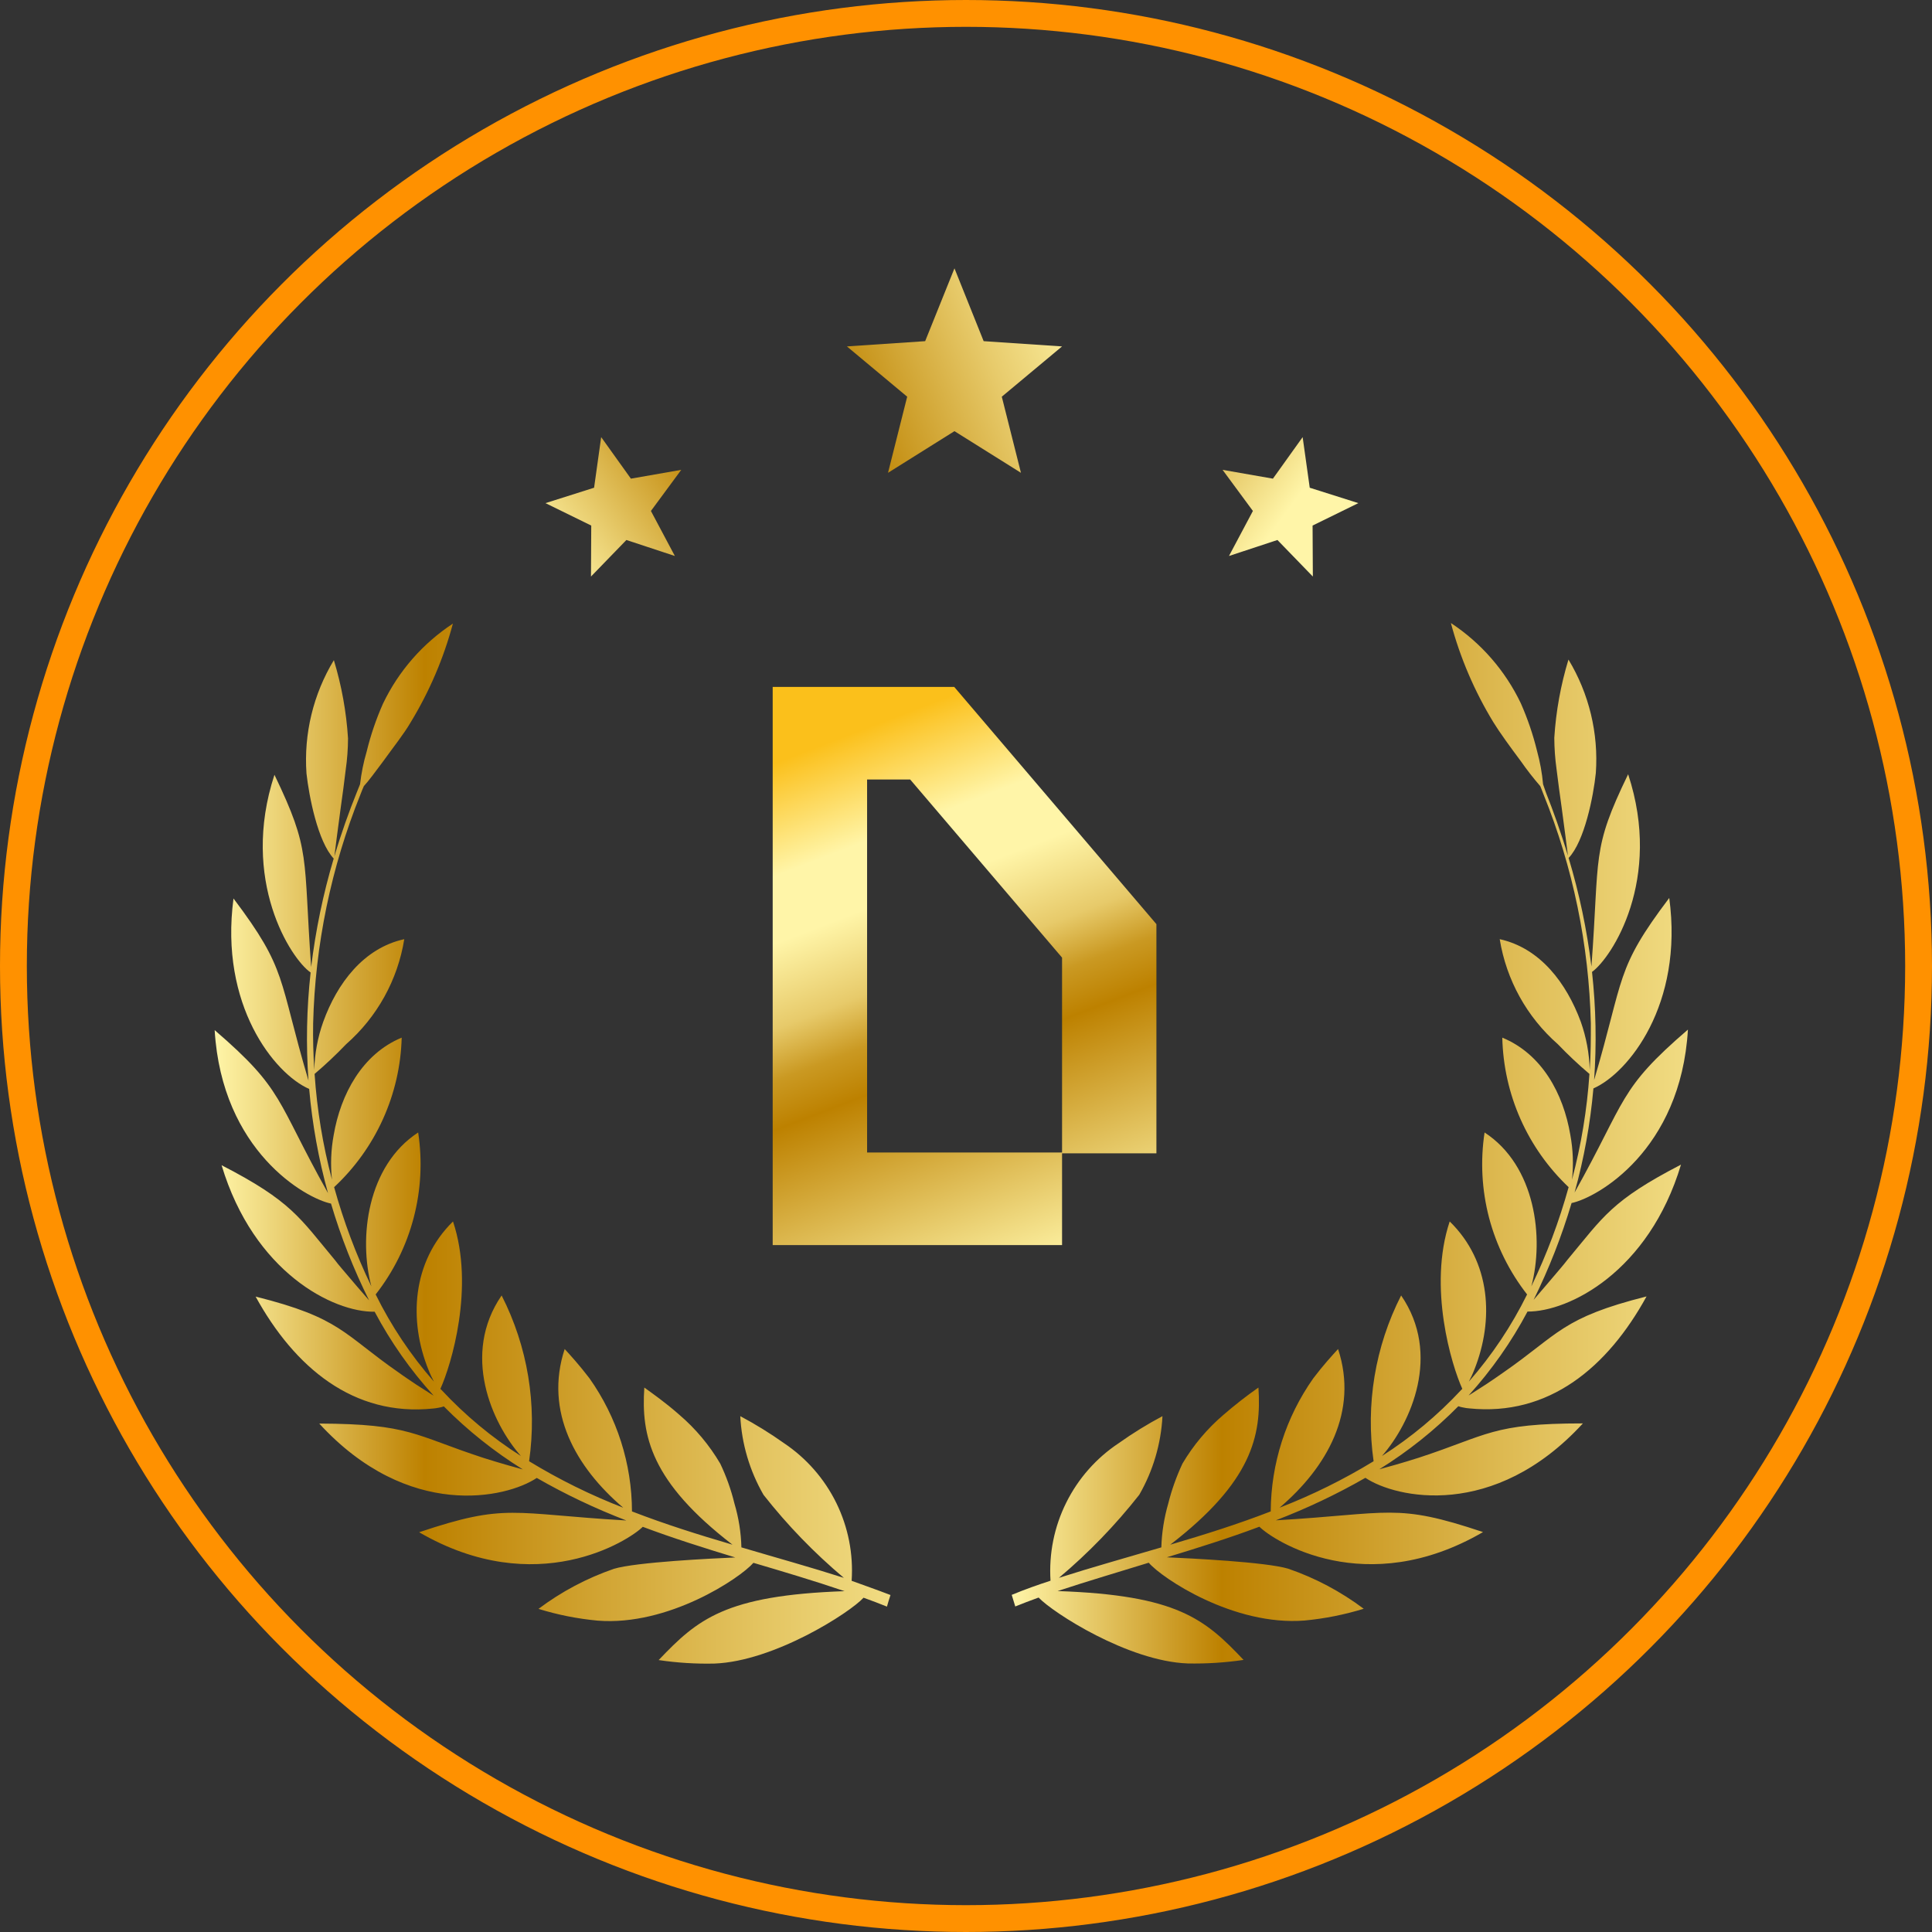 <svg width="36" height="36" viewBox="0 0 36 36" fill="none" xmlns="http://www.w3.org/2000/svg">
<rect x="0" y="0" width="36" height="36" fill="#333333" stroke="none"/>
<circle cx="18" cy="18" r="17.75" stroke="#FF9100" stroke-width="0.5"/>
<path d="M14.607 26.89C14.347 26.705 14.075 26.538 13.794 26.388C13.82 26.904 13.969 27.406 14.227 27.854C14.671 28.419 15.173 28.938 15.724 29.401C15.09 29.198 14.493 29.034 13.815 28.833C13.808 28.556 13.764 28.281 13.685 28.015C13.623 27.759 13.534 27.511 13.421 27.273C13.219 26.929 12.961 26.621 12.658 26.362C12.394 26.129 12.154 25.963 12.006 25.855C11.945 26.753 12.127 27.611 13.649 28.783C13.012 28.596 12.397 28.403 11.776 28.163C11.774 27.274 11.497 26.408 10.984 25.683C10.799 25.44 10.63 25.255 10.522 25.137C10.139 26.301 10.728 27.341 11.613 28.094C11.004 27.858 10.417 27.568 9.859 27.228C10.011 26.17 9.832 25.091 9.347 24.139C8.595 25.234 9.162 26.515 9.706 27.13C9.163 26.785 8.666 26.371 8.227 25.9L8.206 25.879C8.404 25.445 8.851 23.985 8.441 22.76C7.676 23.51 7.612 24.608 7.985 25.527C8.016 25.607 8.051 25.678 8.085 25.744C7.654 25.252 7.289 24.706 7 24.12C7.331 23.698 7.572 23.212 7.708 22.693C7.844 22.174 7.873 21.632 7.792 21.102C6.841 21.722 6.68 23.066 6.92 23.97C6.634 23.375 6.402 22.757 6.226 22.121C6.61 21.763 6.919 21.333 7.135 20.855C7.352 20.376 7.471 19.86 7.485 19.335C6.749 19.639 6.347 20.392 6.218 21.149C6.167 21.424 6.156 21.704 6.186 21.981C6.015 21.336 5.907 20.677 5.862 20.011C6.067 19.837 6.264 19.651 6.45 19.457C7.028 18.95 7.411 18.259 7.533 17.5C6.775 17.666 6.281 18.324 6.023 19.04C5.92 19.328 5.864 19.631 5.856 19.937C5.838 19.642 5.83 19.351 5.835 19.071C5.871 17.607 6.17 16.161 6.717 14.802C6.741 14.738 6.762 14.688 6.78 14.648C6.862 14.561 6.992 14.384 7.134 14.194C7.324 13.93 7.533 13.666 7.647 13.468C7.998 12.893 8.265 12.271 8.439 11.62C7.875 11.991 7.424 12.508 7.134 13.117C7.008 13.402 6.907 13.698 6.833 14.002C6.774 14.202 6.733 14.407 6.709 14.614C6.693 14.654 6.67 14.709 6.643 14.778C6.511 15.103 6.355 15.536 6.231 15.956C6.247 15.831 6.292 15.459 6.35 15.042C6.382 14.812 6.416 14.569 6.442 14.342C6.47 14.149 6.484 13.954 6.485 13.759C6.454 13.264 6.365 12.775 6.221 12.301C5.837 12.936 5.659 13.674 5.711 14.413C5.759 14.844 5.922 15.681 6.218 15.998C6.021 16.659 5.881 17.335 5.798 18.02C5.648 15.934 5.798 15.858 5.114 14.437C4.47 16.402 5.421 17.87 5.788 18.121C5.714 18.79 5.7 19.464 5.748 20.135C5.178 18.21 5.363 18.084 4.351 16.742C4.087 18.731 5.114 20.009 5.761 20.291C5.819 20.948 5.936 21.597 6.112 22.232C5.135 20.487 5.302 20.315 4 19.195C4.135 21.448 5.693 22.33 6.168 22.427C6.352 23.048 6.589 23.652 6.878 24.231C6.746 24.08 6.561 23.866 6.366 23.634C6.324 23.584 6.281 23.534 6.242 23.481C5.582 22.689 5.431 22.383 4.129 21.712C4.729 23.711 6.213 24.455 6.981 24.442C7.281 25.007 7.65 25.532 8.08 26.005L8.032 25.976L7.752 25.797C7.652 25.728 7.541 25.657 7.433 25.578C6.392 24.857 6.355 24.558 4.763 24.16C5.489 25.48 6.585 26.399 8.069 26.246C8.105 26.243 8.142 26.238 8.177 26.23C8.209 26.225 8.24 26.217 8.27 26.206C8.713 26.654 9.208 27.048 9.743 27.381C9.635 27.352 9.31 27.262 9.006 27.165C7.713 26.742 7.644 26.533 5.949 26.526C7.607 28.334 9.439 27.917 10.002 27.539C10.537 27.846 11.095 28.111 11.671 28.332C9.524 28.207 9.447 28.002 7.81 28.551C9.994 29.821 11.723 28.704 11.977 28.45C12.547 28.664 13.12 28.844 13.701 29.021C13.268 29.039 11.853 29.108 11.441 29.232C10.936 29.406 10.461 29.658 10.034 29.979C10.392 30.09 10.761 30.163 11.135 30.198C12.455 30.304 13.791 29.406 14.039 29.121C14.567 29.277 15.18 29.459 15.737 29.649C13.506 29.726 12.994 30.177 12.273 30.933C12.617 30.984 12.965 31.006 13.313 30.998C14.427 30.956 15.835 30.051 16.091 29.771C16.247 29.826 16.389 29.882 16.527 29.937C16.548 29.863 16.569 29.792 16.593 29.721C16.344 29.625 16.102 29.541 15.869 29.456C15.903 28.955 15.804 28.454 15.583 28.004C15.361 27.553 15.024 27.169 14.607 26.89Z" fill="url(#paint0_linear_581_4197)"/>
<path d="M31.323 21.701C30.026 22.372 29.876 22.673 29.21 23.471C29.171 23.523 29.128 23.573 29.086 23.624C28.891 23.856 28.706 24.07 28.577 24.22C28.863 23.64 29.1 23.037 29.284 22.417C29.759 22.319 31.32 21.437 31.452 19.185C30.15 20.305 30.317 20.476 29.34 22.221C29.516 21.587 29.633 20.937 29.691 20.281C30.338 19.998 31.373 18.72 31.104 16.732C30.09 18.073 30.274 18.2 29.704 20.125C29.752 19.453 29.738 18.779 29.665 18.11C30.032 17.846 30.985 16.391 30.338 14.427C29.649 15.847 29.81 15.924 29.654 18.01C29.57 17.325 29.428 16.648 29.229 15.987C29.524 15.678 29.691 14.841 29.736 14.403C29.788 13.663 29.61 12.925 29.226 12.29C29.082 12.764 28.993 13.254 28.962 13.748C28.963 13.943 28.977 14.138 29.004 14.332C29.031 14.559 29.065 14.802 29.097 15.031C29.155 15.449 29.2 15.823 29.216 15.945C29.091 15.525 28.936 15.092 28.806 14.767L28.753 14.614C28.734 14.403 28.696 14.195 28.64 13.991C28.566 13.688 28.465 13.392 28.339 13.106C28.049 12.498 27.598 11.98 27.035 11.609C27.209 12.26 27.476 12.882 27.827 13.458C27.94 13.643 28.149 13.93 28.339 14.184C28.451 14.345 28.572 14.5 28.701 14.649C28.716 14.688 28.738 14.738 28.761 14.802C29.31 16.16 29.608 17.607 29.643 19.071C29.643 19.351 29.643 19.642 29.622 19.938C29.614 19.631 29.558 19.328 29.456 19.04C29.192 18.324 28.703 17.667 27.945 17.5C28.068 18.259 28.451 18.951 29.028 19.457C29.215 19.652 29.411 19.837 29.617 20.011C29.572 20.677 29.463 21.337 29.292 21.981C29.322 21.704 29.312 21.424 29.261 21.149C29.131 20.378 28.732 19.639 27.993 19.335C28.005 19.858 28.12 20.374 28.332 20.852C28.544 21.33 28.849 21.761 29.229 22.121C29.053 22.757 28.821 23.375 28.534 23.97C28.775 23.067 28.614 21.722 27.663 21.102C27.582 21.632 27.611 22.174 27.747 22.693C27.884 23.212 28.125 23.697 28.455 24.12C28.166 24.706 27.801 25.252 27.37 25.744C27.404 25.678 27.439 25.607 27.47 25.527C27.843 24.595 27.782 23.51 27.013 22.76C26.604 23.985 27.05 25.446 27.248 25.879L27.227 25.9C26.789 26.371 26.293 26.784 25.751 27.13C26.293 26.512 26.86 25.234 26.108 24.139C25.623 25.091 25.444 26.17 25.595 27.228C25.038 27.568 24.451 27.858 23.842 28.094C24.727 27.341 25.316 26.301 24.933 25.137C24.824 25.256 24.655 25.44 24.471 25.683C23.959 26.409 23.683 27.275 23.678 28.163C23.058 28.403 22.443 28.596 21.806 28.783C23.327 27.611 23.509 26.753 23.449 25.855C23.224 26.012 23.007 26.182 22.799 26.362C22.495 26.621 22.236 26.929 22.033 27.273C21.922 27.511 21.833 27.759 21.769 28.015C21.692 28.281 21.648 28.556 21.64 28.833C20.961 29.034 20.365 29.198 19.731 29.401C20.282 28.938 20.783 28.419 21.228 27.854C21.486 27.406 21.634 26.904 21.661 26.388C21.379 26.538 21.108 26.705 20.848 26.89C20.429 27.167 20.09 27.551 19.867 28.001C19.643 28.451 19.543 28.952 19.575 29.454C19.343 29.53 19.1 29.615 18.852 29.718C18.875 29.789 18.896 29.86 18.918 29.934C19.055 29.879 19.198 29.824 19.353 29.768C19.617 30.048 21.017 30.954 22.131 30.996C22.479 31.003 22.827 30.981 23.172 30.93C22.451 30.169 21.938 29.723 19.707 29.647C20.264 29.462 20.887 29.28 21.405 29.119C21.653 29.409 22.989 30.302 24.309 30.196C24.683 30.161 25.052 30.087 25.411 29.977C24.983 29.656 24.509 29.404 24.003 29.23C23.583 29.105 22.176 29.037 21.743 29.018C22.324 28.841 22.897 28.662 23.467 28.448C23.731 28.712 25.45 29.818 27.634 28.548C25.997 27.999 25.92 28.205 23.773 28.329C24.349 28.108 24.907 27.844 25.442 27.537C26.005 27.915 27.837 28.329 29.495 26.523C27.8 26.523 27.732 26.739 26.438 27.162C26.134 27.26 25.809 27.349 25.701 27.378C26.236 27.046 26.731 26.651 27.174 26.203C27.204 26.214 27.235 26.222 27.267 26.227C27.302 26.235 27.339 26.241 27.375 26.243C28.859 26.396 29.955 25.48 30.681 24.157C29.097 24.556 29.052 24.854 28.012 25.575C27.903 25.654 27.792 25.726 27.692 25.794L27.412 25.974L27.365 26.003C27.794 25.529 28.163 25.004 28.463 24.439C29.229 24.445 30.723 23.7 31.323 21.701Z" fill="url(#paint1_linear_581_4197)"/>
<path d="M17.785 8.034L16.547 8.81L16.904 7.392L15.781 6.455L17.239 6.357L17.785 5L18.329 6.357L19.79 6.455L18.667 7.392L19.024 8.81L17.785 8.034Z" fill="url(#paint2_linear_581_4197)"/>
<path d="M11.672 10.062L11.012 10.743L11.017 9.793L10.164 9.375L11.07 9.088L11.202 8.145L11.756 8.919L12.694 8.755L12.129 9.521L12.575 10.36L11.672 10.062Z" fill="url(#paint3_linear_581_4197)"/>
<path d="M23.803 10.062L24.463 10.743L24.458 9.793L25.311 9.375L24.405 9.088L24.273 8.145L23.719 8.919L22.781 8.755L23.346 9.521L22.9 10.36L23.803 10.062Z" fill="url(#paint4_linear_581_4197)"/>
<path d="M17.781 12.8H14.398V23.2H19.79V21.491H21.548V17.22L17.781 12.8ZM19.79 21.475H16.157V14.525H16.96L19.79 17.844V21.475Z" fill="url(#paint5_linear_581_4197)"/>
<defs>
<linearGradient id="paint0_linear_581_4197" x1="4.005" y1="21.302" x2="16.603" y2="21.302" gradientUnits="userSpaceOnUse">
<stop stop-color="#FFF5A8"/>
<stop offset="0.31" stop-color="#BD8100"/>
<stop offset="0.76" stop-color="#E0BE58"/>
<stop offset="1" stop-color="#F1DC83"/>
</linearGradient>
<linearGradient id="paint1_linear_581_4197" x1="18.86" y1="21.303" x2="31.457" y2="21.303" gradientUnits="userSpaceOnUse">
<stop stop-color="#FFF5A8"/>
<stop offset="0.31" stop-color="#BD8100"/>
<stop offset="0.76" stop-color="#E0BE58"/>
<stop offset="1" stop-color="#F1DC83"/>
</linearGradient>
<linearGradient id="paint2_linear_581_4197" x1="23.375" y1="4.871" x2="12.267" y2="9.415" gradientUnits="userSpaceOnUse">
<stop offset="0.01" stop-color="#FBC01B"/>
<stop offset="0.25" stop-color="#FFF5A8"/>
<stop offset="0.32" stop-color="#F8E997"/>
<stop offset="0.44" stop-color="#E7CA6A"/>
<stop offset="0.61" stop-color="#CA9922"/>
<stop offset="0.69" stop-color="#BD8100"/>
<stop offset="1" stop-color="#FFF5A8"/>
</linearGradient>
<linearGradient id="paint3_linear_581_4197" x1="19.391" y1="3.79" x2="10.202" y2="10.475" gradientUnits="userSpaceOnUse">
<stop offset="0.01" stop-color="#FBC01B"/>
<stop offset="0.25" stop-color="#FFF5A8"/>
<stop offset="0.32" stop-color="#F8E997"/>
<stop offset="0.44" stop-color="#E7CA6A"/>
<stop offset="0.61" stop-color="#CA9922"/>
<stop offset="0.69" stop-color="#BD8100"/>
<stop offset="1" stop-color="#FFF5A8"/>
</linearGradient>
<linearGradient id="paint4_linear_581_4197" x1="20.585" y1="-5.063" x2="29.754" y2="1.636" gradientUnits="userSpaceOnUse">
<stop offset="0.01" stop-color="#FBC01B"/>
<stop offset="0.25" stop-color="#FFF5A8"/>
<stop offset="0.32" stop-color="#F8E997"/>
<stop offset="0.44" stop-color="#E7CA6A"/>
<stop offset="0.61" stop-color="#CA9922"/>
<stop offset="0.69" stop-color="#BD8100"/>
<stop offset="1" stop-color="#FFF5A8"/>
</linearGradient>
<linearGradient id="paint5_linear_581_4197" x1="15.079" y1="13.974" x2="18.895" y2="23.909" gradientUnits="userSpaceOnUse">
<stop stop-color="#FBC01B"/>
<stop offset="0.185" stop-color="#FFF5A8"/>
<stop offset="0.295" stop-color="#FFF5A8"/>
<stop offset="0.435" stop-color="#E7CA6A"/>
<stop offset="0.52" stop-color="#CA9922"/>
<stop offset="0.6" stop-color="#BD8100"/>
<stop offset="1" stop-color="#FFF5A8"/>
</linearGradient>
</defs>
</svg>

